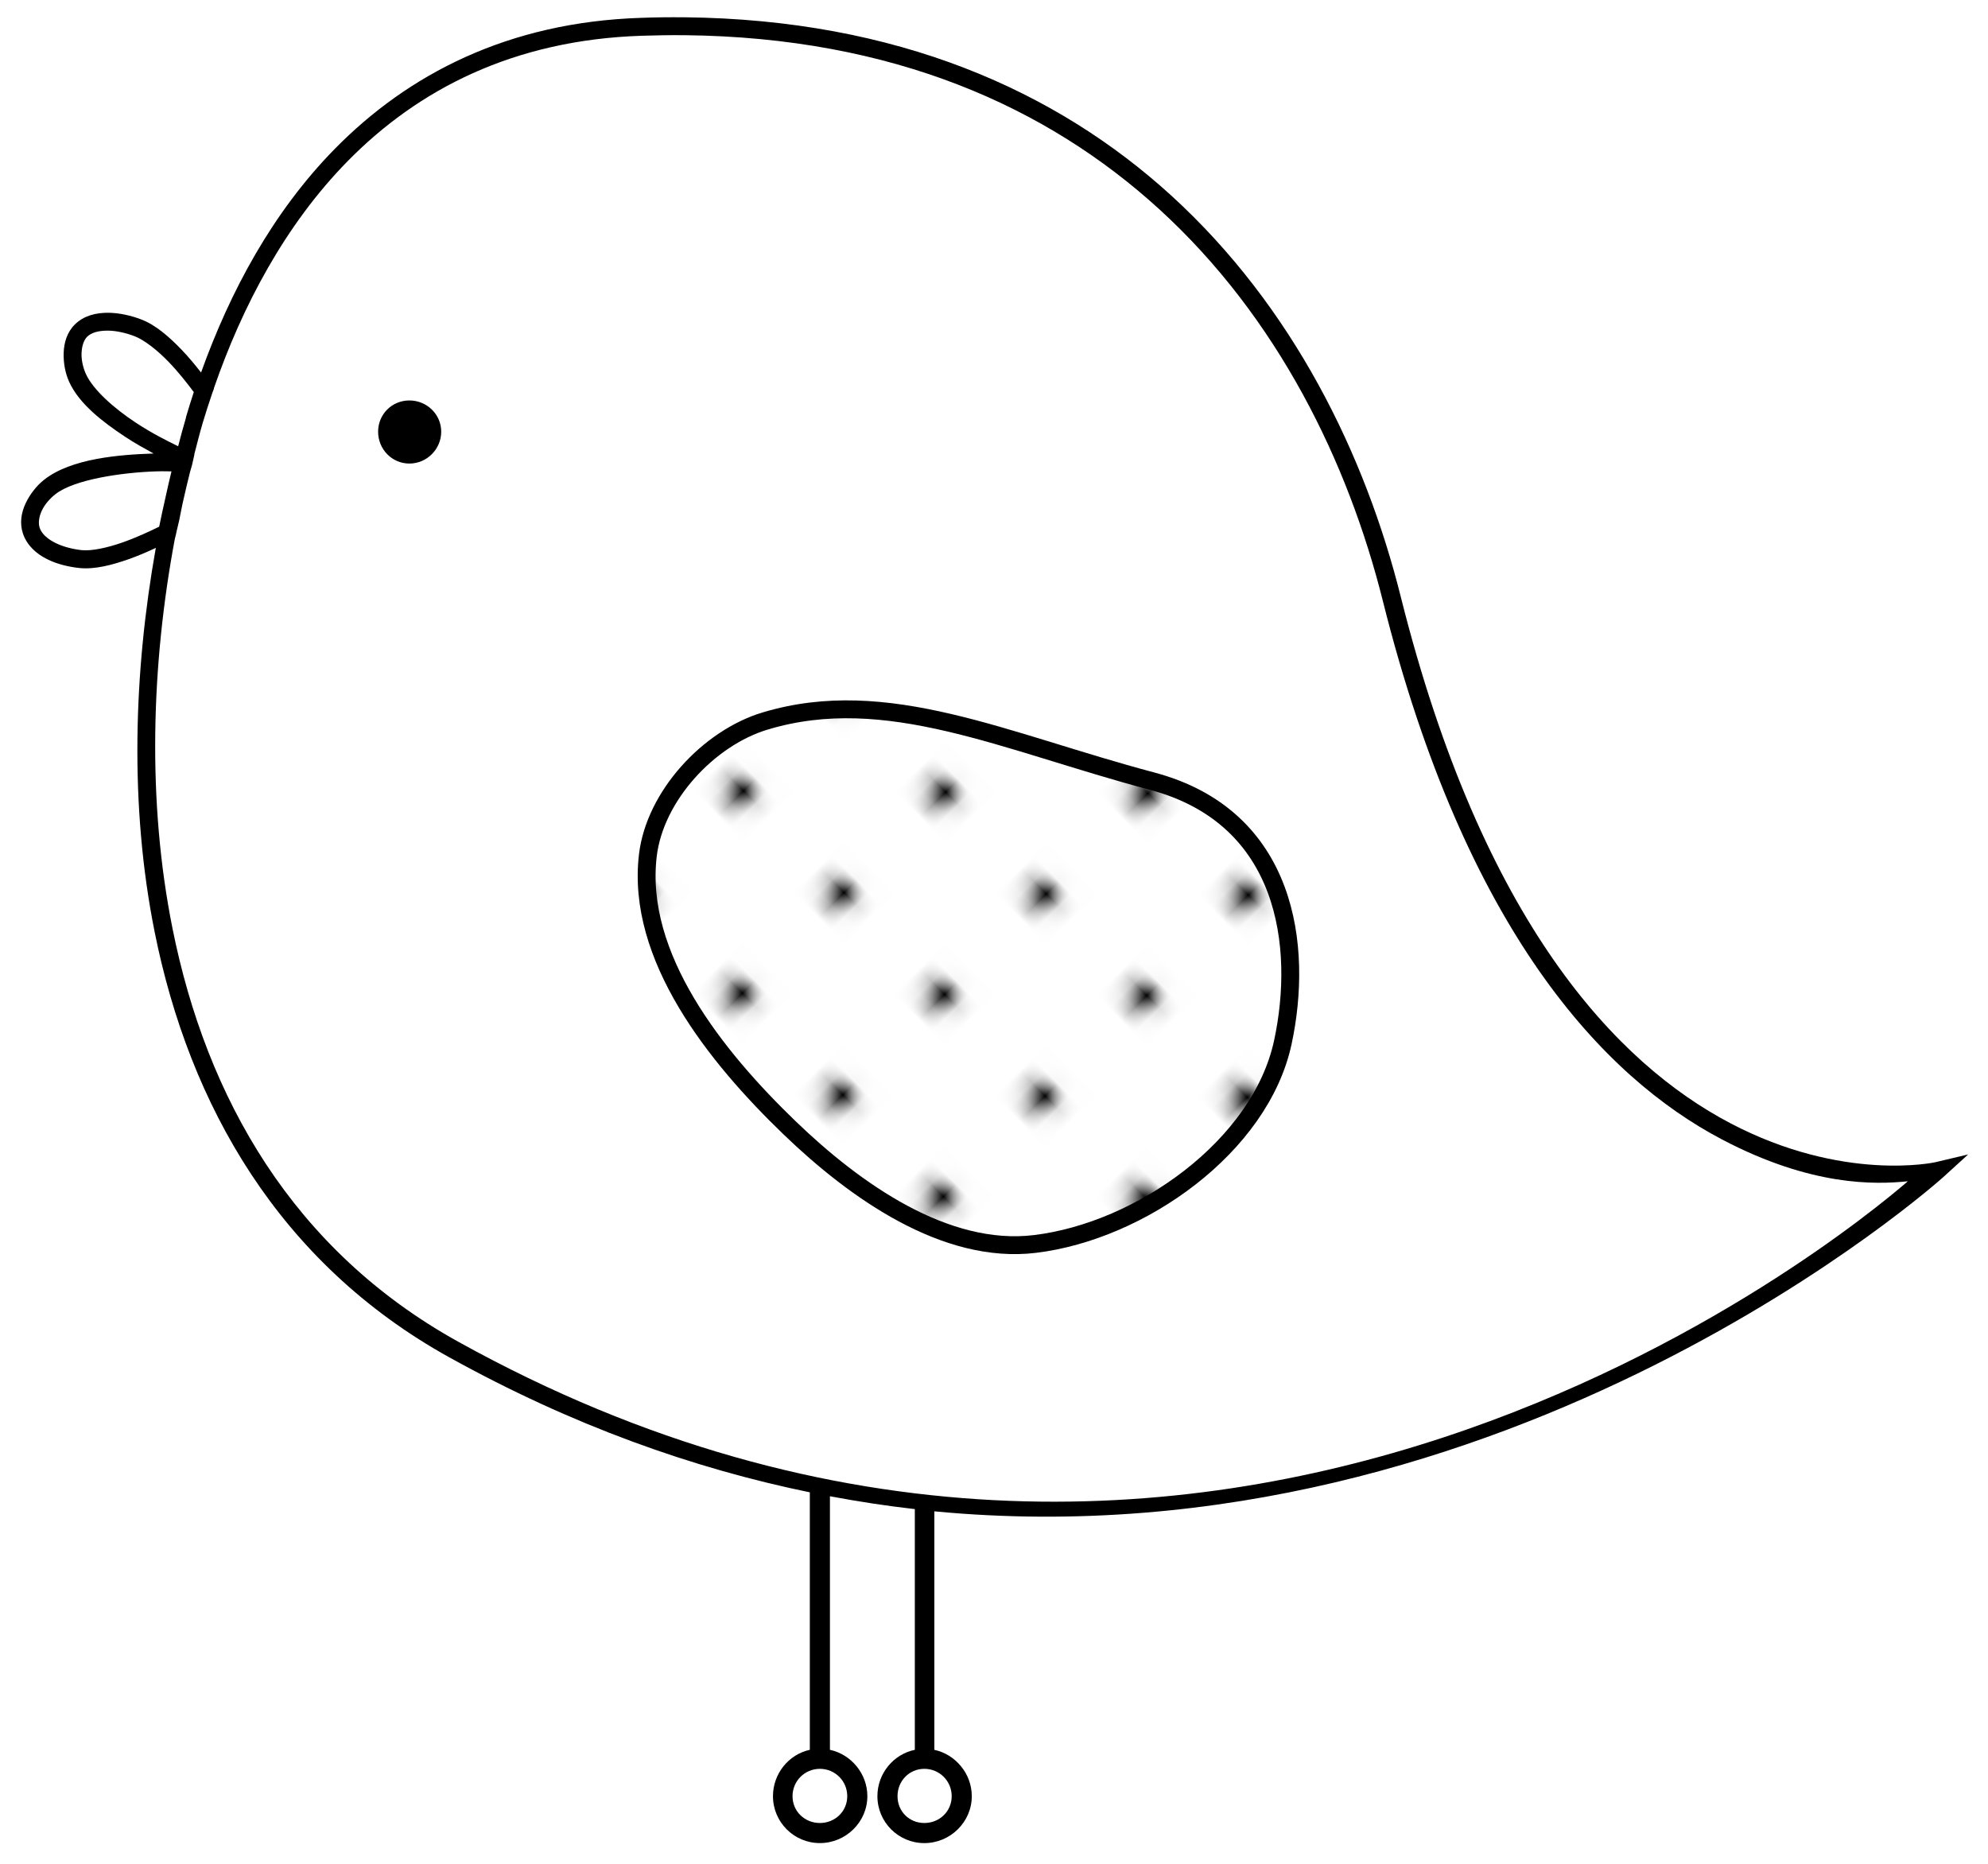 <?xml version="1.0" encoding="UTF-8" standalone="no"?>
<!-- Created with Inkscape (http://www.inkscape.org/) -->

<svg
   xmlns:dc="http://purl.org/dc/elements/1.1/"
   xmlns:cc="http://creativecommons.org/ns#"
   xmlns:rdf="http://www.w3.org/1999/02/22-rdf-syntax-ns#"
   xmlns:svg="http://www.w3.org/2000/svg"
   xmlns="http://www.w3.org/2000/svg"
   xmlns:xlink="http://www.w3.org/1999/xlink"
   xmlns:sodipodi="http://sodipodi.sourceforge.net/DTD/sodipodi-0.dtd"
   xmlns:inkscape="http://www.inkscape.org/namespaces/inkscape"
   width="300"
   height="281.321"
   id="svg2"
   sodipodi:version="0.32"
   inkscape:version="0.48.4 r9939"
   sodipodi:docname="bird1.svg"
   inkscape:output_extension="org.inkscape.output.svg.inkscape"
   version="1.1">
  <defs
     id="defs4">
    <pattern
       inkscape:collect="always"
       xlink:href="#pattern6973"
       id="pattern6991"
       patternTransform="matrix(0.501,-0.393,0.192,0.244,1055.793,-3310.254)" />
    <pattern
       inkscape:collect="always"
       xlink:href="#pattern6966"
       id="pattern6973"
       patternTransform="matrix(0.501,-0.393,0.192,0.244,1165.793,-3176.254)" />
    <pattern
       patternUnits="userSpaceOnUse"
       width="7.056"
       height="7.75"
       patternTransform="translate(1134.722,-3179.013)"
       id="pattern6966">
      <g
         id="g6962"
         transform="translate(-1134.722,3179.013)">
        <rect
           style="color:#000000;fill:#ffffff;fill-opacity:1;fill-rule:nonzero;stroke:none;stroke-width:1.113;marker:none;visibility:visible;display:inline;overflow:visible;enable-background:accumulate"
           id="rect6952"
           width="7.056"
           height="7.75"
           x="1134.722"
           y="-3179.013" />
        <rect
           style="color:#000000;fill:#000000;fill-opacity:1;fill-rule:nonzero;stroke:none;stroke-width:1.113;marker:none;visibility:visible;display:inline;overflow:visible;enable-background:accumulate"
           id="rect6960"
           width="3.792"
           height="1.149"
           x="1136.354"
           y="-3175.713" />
      </g>
    </pattern>
    <pattern
       inkscape:collect="always"
       xlink:href="#pattern6879"
       id="pattern6894"
       patternTransform="matrix(0.703,0.711,-0.711,0.703,1000.071,-3269.262)" />
    <pattern
       patternUnits="userSpaceOnUse"
       width="7.056"
       height="7.75"
       patternTransform="translate(1005.552,-3215.888)"
       id="pattern6879">
      <g
         id="g6859"
         transform="translate(-1005.552,3215.888)">
        <rect
           style="color:#000000;fill:#ffffff;fill-opacity:1;fill-rule:nonzero;stroke:none;stroke-width:1.113;marker:none;visibility:visible;display:inline;overflow:visible;enable-background:accumulate"
           id="rect6857"
           width="7.056"
           height="7.75"
           x="1005.552"
           y="-3215.888" />
        <rect
           style="fill:url(#pattern6855);stroke:none"
           width="2"
           height="2"
           x="1008.08"
           y="-3213.013"
           id="rect6853" />
      </g>
    </pattern>
    <pattern
       inkscape:collect="always"
       xlink:href="#pattern6850"
       id="pattern6855"
       patternTransform="matrix(0.615,0,0,0.615,1008.08,-3213.014)" />
    <pattern
       patternUnits="userSpaceOnUse"
       width="3.25"
       height="3.25"
       patternTransform="translate(1008.25,-3212.638)"
       id="pattern6850">
      <path
         transform="matrix(0.684,0,0,0.684,-689.342,-1614.897)"
         d="m 1012.25,2362.609 a 2.375,2.375 0 1 1 -4.75,0 2.375,2.375 0 1 1 4.75,0 z"
         sodipodi:ry="2.375"
         sodipodi:rx="2.375"
         sodipodi:cy="2362.6089"
         sodipodi:cx="1009.875"
         id="path6114"
         style="color:#000000;fill:#000000;fill-opacity:1;fill-rule:nonzero;stroke:none;stroke-width:1.113;marker:none;visibility:visible;display:inline;overflow:visible;enable-background:accumulate"
         sodipodi:type="arc" />
    </pattern>
  </defs>
  <sodipodi:namedview
     id="base"
     pagecolor="#ffffff"
     bordercolor="#666666"
     borderopacity="1.0"
     inkscape:pageopacity="0.0"
     inkscape:pageshadow="2"
     inkscape:zoom="0.96918641"
     inkscape:cx="87.402625"
     inkscape:cy="73.287779"
     inkscape:document-units="px"
     inkscape:current-layer="layer1"
     inkscape:window-width="1398"
     inkscape:window-height="1029"
     inkscape:window-x="0"
     inkscape:window-y="19"
     showgrid="false"
     fit-margin-top="0"
     fit-margin-left="0"
     fit-margin-right="0"
     fit-margin-bottom="0"
     inkscape:window-maximized="0" />
  <g
     inkscape:label="Capa 1"
     inkscape:groupmode="layer"
     id="layer1"
     transform="translate(-893.143,-252.801)">
    <g
       id="g5125"
       transform="matrix(2.697,0,0,2.697,-1813.633,9144.801)">
      <path
         id="path5014"
         transform="translate(0,-5573.622)"
         d="m 1041.906,2277.594 c -0.795,-0.01 -1.615,0 -2.437,0.031 -7.417,0.242 -13.016,3.154 -17.125,7.344 -3.467,3.534 -5.845,7.968 -7.469,12.5 -0.323,-0.41 -0.672,-0.844 -1.094,-1.281 -0.686,-0.712 -1.438,-1.377 -2.25,-1.688 -0.541,-0.207 -1.211,-0.373 -1.875,-0.375 -0.652,0 -1.336,0.154 -1.844,0.656 -0.439,0.434 -0.608,1.022 -0.625,1.594 -0.017,0.572 0.093,1.146 0.312,1.625 0.564,1.228 1.86,2.225 3.125,3.062 0.552,0.366 1.103,0.666 1.594,0.938 -1.902,0.064 -4.608,0.269 -6.125,1.469 -0.413,0.326 -0.788,0.798 -1.031,1.312 -0.243,0.515 -0.349,1.104 -0.156,1.688 0.223,0.675 0.757,1.143 1.344,1.437 0.587,0.295 1.234,0.438 1.812,0.5 0.863,0.092 1.854,-0.171 2.781,-0.5 0.548,-0.194 1.048,-0.414 1.5,-0.625 -1.236,6.929 -1.484,14.425 -0.063,21.5 1.938,9.645 6.933,18.491 16.469,23.781 6.912,3.834 13.683,6.225 20.188,7.562 l 0,14.406 c -1.182,0.256 -2.062,1.335 -2.062,2.594 0,1.45 1.175,2.625 2.625,2.625 1.45,0 2.656,-1.175 2.656,-2.625 0,-1.258 -0.907,-2.338 -2.094,-2.594 l 0,-14.187 c 1.602,0.3 3.183,0.542 4.75,0.719 l 0,13.469 c -1.196,0.245 -2.094,1.325 -2.094,2.594 0,1.45 1.175,2.625 2.625,2.625 1.45,0 2.656,-1.175 2.656,-2.625 0,-1.258 -0.907,-2.338 -2.094,-2.594 l 0,-13.344 c 32.24,3.082 56.438,-18.688 56.438,-18.688 l 1.406,-1.281 -1.844,0.437 c 0,0 -5.137,1.141 -11.469,-2.187 -6.331,-3.329 -13.856,-11.178 -18.438,-29.469 -1.979,-7.902 -6.005,-16.204 -12.844,-22.438 -6.411,-5.843 -15.315,-9.846 -27.25,-9.969 z m 0,1 c 11.712,0.118 20.322,4.032 26.563,9.719 6.655,6.066 10.589,14.184 12.531,21.938 4.628,18.477 12.352,26.646 18.969,30.125 5.02,2.64 8.58,2.529 10.406,2.344 -3.427,2.953 -39.007,32.335 -81.125,8.969 -9.252,-5.133 -14.073,-13.657 -15.969,-23.094 -1.437,-7.152 -1.187,-14.798 0.125,-21.813 l 0.063,-0.25 c 0.052,-0.274 0.131,-0.541 0.187,-0.812 0.064,-0.312 0.12,-0.628 0.188,-0.938 0.131,-0.577 0.262,-1.148 0.406,-1.719 0.037,-0.147 0.087,-0.291 0.125,-0.438 l 0.125,-0.562 0,-0.031 c 0.154,-0.592 0.301,-1.184 0.469,-1.75 0.16,-0.54 0.347,-1.11 0.531,-1.656 l 0.094,-0.25 0,-0.031 c 1.594,-4.612 4.002,-9.153 7.469,-12.688 3.954,-4.031 9.295,-6.797 16.469,-7.031 0.809,-0.026 1.595,-0.039 2.375,-0.031 z m -32.25,16.531 c 0.49,0 1.049,0.14 1.5,0.312 0.531,0.203 1.266,0.774 1.906,1.438 0.576,0.597 1.05,1.214 1.406,1.688 -0.157,0.47 -0.297,0.933 -0.438,1.406 0,0.01 0,0.022 0,0.031 -0.155,0.524 -0.301,1.063 -0.437,1.594 -0.614,-0.305 -1.426,-0.695 -2.406,-1.344 -1.2,-0.794 -2.352,-1.82 -2.75,-2.688 -0.15,-0.326 -0.262,-0.757 -0.25,-1.156 0.012,-0.399 0.121,-0.749 0.312,-0.937 0.247,-0.245 0.654,-0.345 1.156,-0.344 z m 16.875,3.906 c -0.976,0 -1.75,0.774 -1.75,1.75 0,0.977 0.774,1.781 1.75,1.781 0.977,0 1.781,-0.805 1.781,-1.781 0,-0.976 -0.805,-1.75 -1.781,-1.75 z M 1012.344,2303 c 0.472,-0.015 0.614,0 0.875,0 -0.122,0.494 -0.232,0.997 -0.344,1.5 -0.118,0.53 -0.236,1.051 -0.344,1.594 -0.538,0.264 -1.251,0.599 -2.031,0.875 -0.864,0.306 -1.754,0.497 -2.312,0.437 -0.477,-0.051 -1.028,-0.185 -1.469,-0.406 -0.441,-0.222 -0.765,-0.509 -0.875,-0.844 -0.085,-0.257 -0.044,-0.612 0.125,-0.969 0.168,-0.357 0.467,-0.683 0.75,-0.906 1.068,-0.844 3.79,-1.221 5.625,-1.281 z m 37.156,72.594 c 0.849,0 1.531,0.682 1.531,1.531 0,0.849 -0.682,1.5 -1.531,1.5 -0.849,0 -1.531,-0.651 -1.531,-1.5 0,-0.849 0.682,-1.531 1.531,-1.531 z m 5.844,0 c 0.849,0 1.531,0.682 1.531,1.531 0,0.849 -0.682,1.5 -1.531,1.5 -0.849,0 -1.5,-0.651 -1.5,-1.5 0,-0.849 0.651,-1.531 1.5,-1.531 z"
         style="font-size:medium;font-style:normal;font-variant:normal;font-weight:normal;font-stretch:normal;text-indent:0;text-align:start;text-decoration:none;line-height:normal;letter-spacing:normal;word-spacing:normal;text-transform:none;direction:ltr;block-progression:tb;writing-mode:lr-tb;text-anchor:start;baseline-shift:baseline;color:#000000;fill:#000000;fill-opacity:1;stroke:none;stroke-width:1px;marker:none;visibility:visible;display:inline;overflow:visible;enable-background:accumulate;font-family:Sans;-inkscape-font-specification:Sans"
         inkscape:connector-curvature="0" />
      <path
         sodipodi:nodetypes="ssaaass"
         inkscape:connector-curvature="0"
         id="path5010"
         d="m 1046.447,-3256.658 c 6.798,-2.046 13.406,1.182 21.635,3.366 7.618,2.022 8.467,9.287 7.322,14.613 -1.252,5.827 -7.953,10.568 -13.87,11.284 -5.024,0.609 -10.079,-2.982 -13.724,-6.493 -4.13,-3.979 -8.619,-9.572 -7.934,-15.266 0.398,-3.301 3.386,-6.547 6.569,-7.505 z"
         style="fill:url(#pattern6894);fill-opacity:1;stroke:#000000;stroke-width:1px;stroke-linecap:butt;stroke-linejoin:miter;stroke-opacity:1" />
    </g>
  </g>
</svg>
